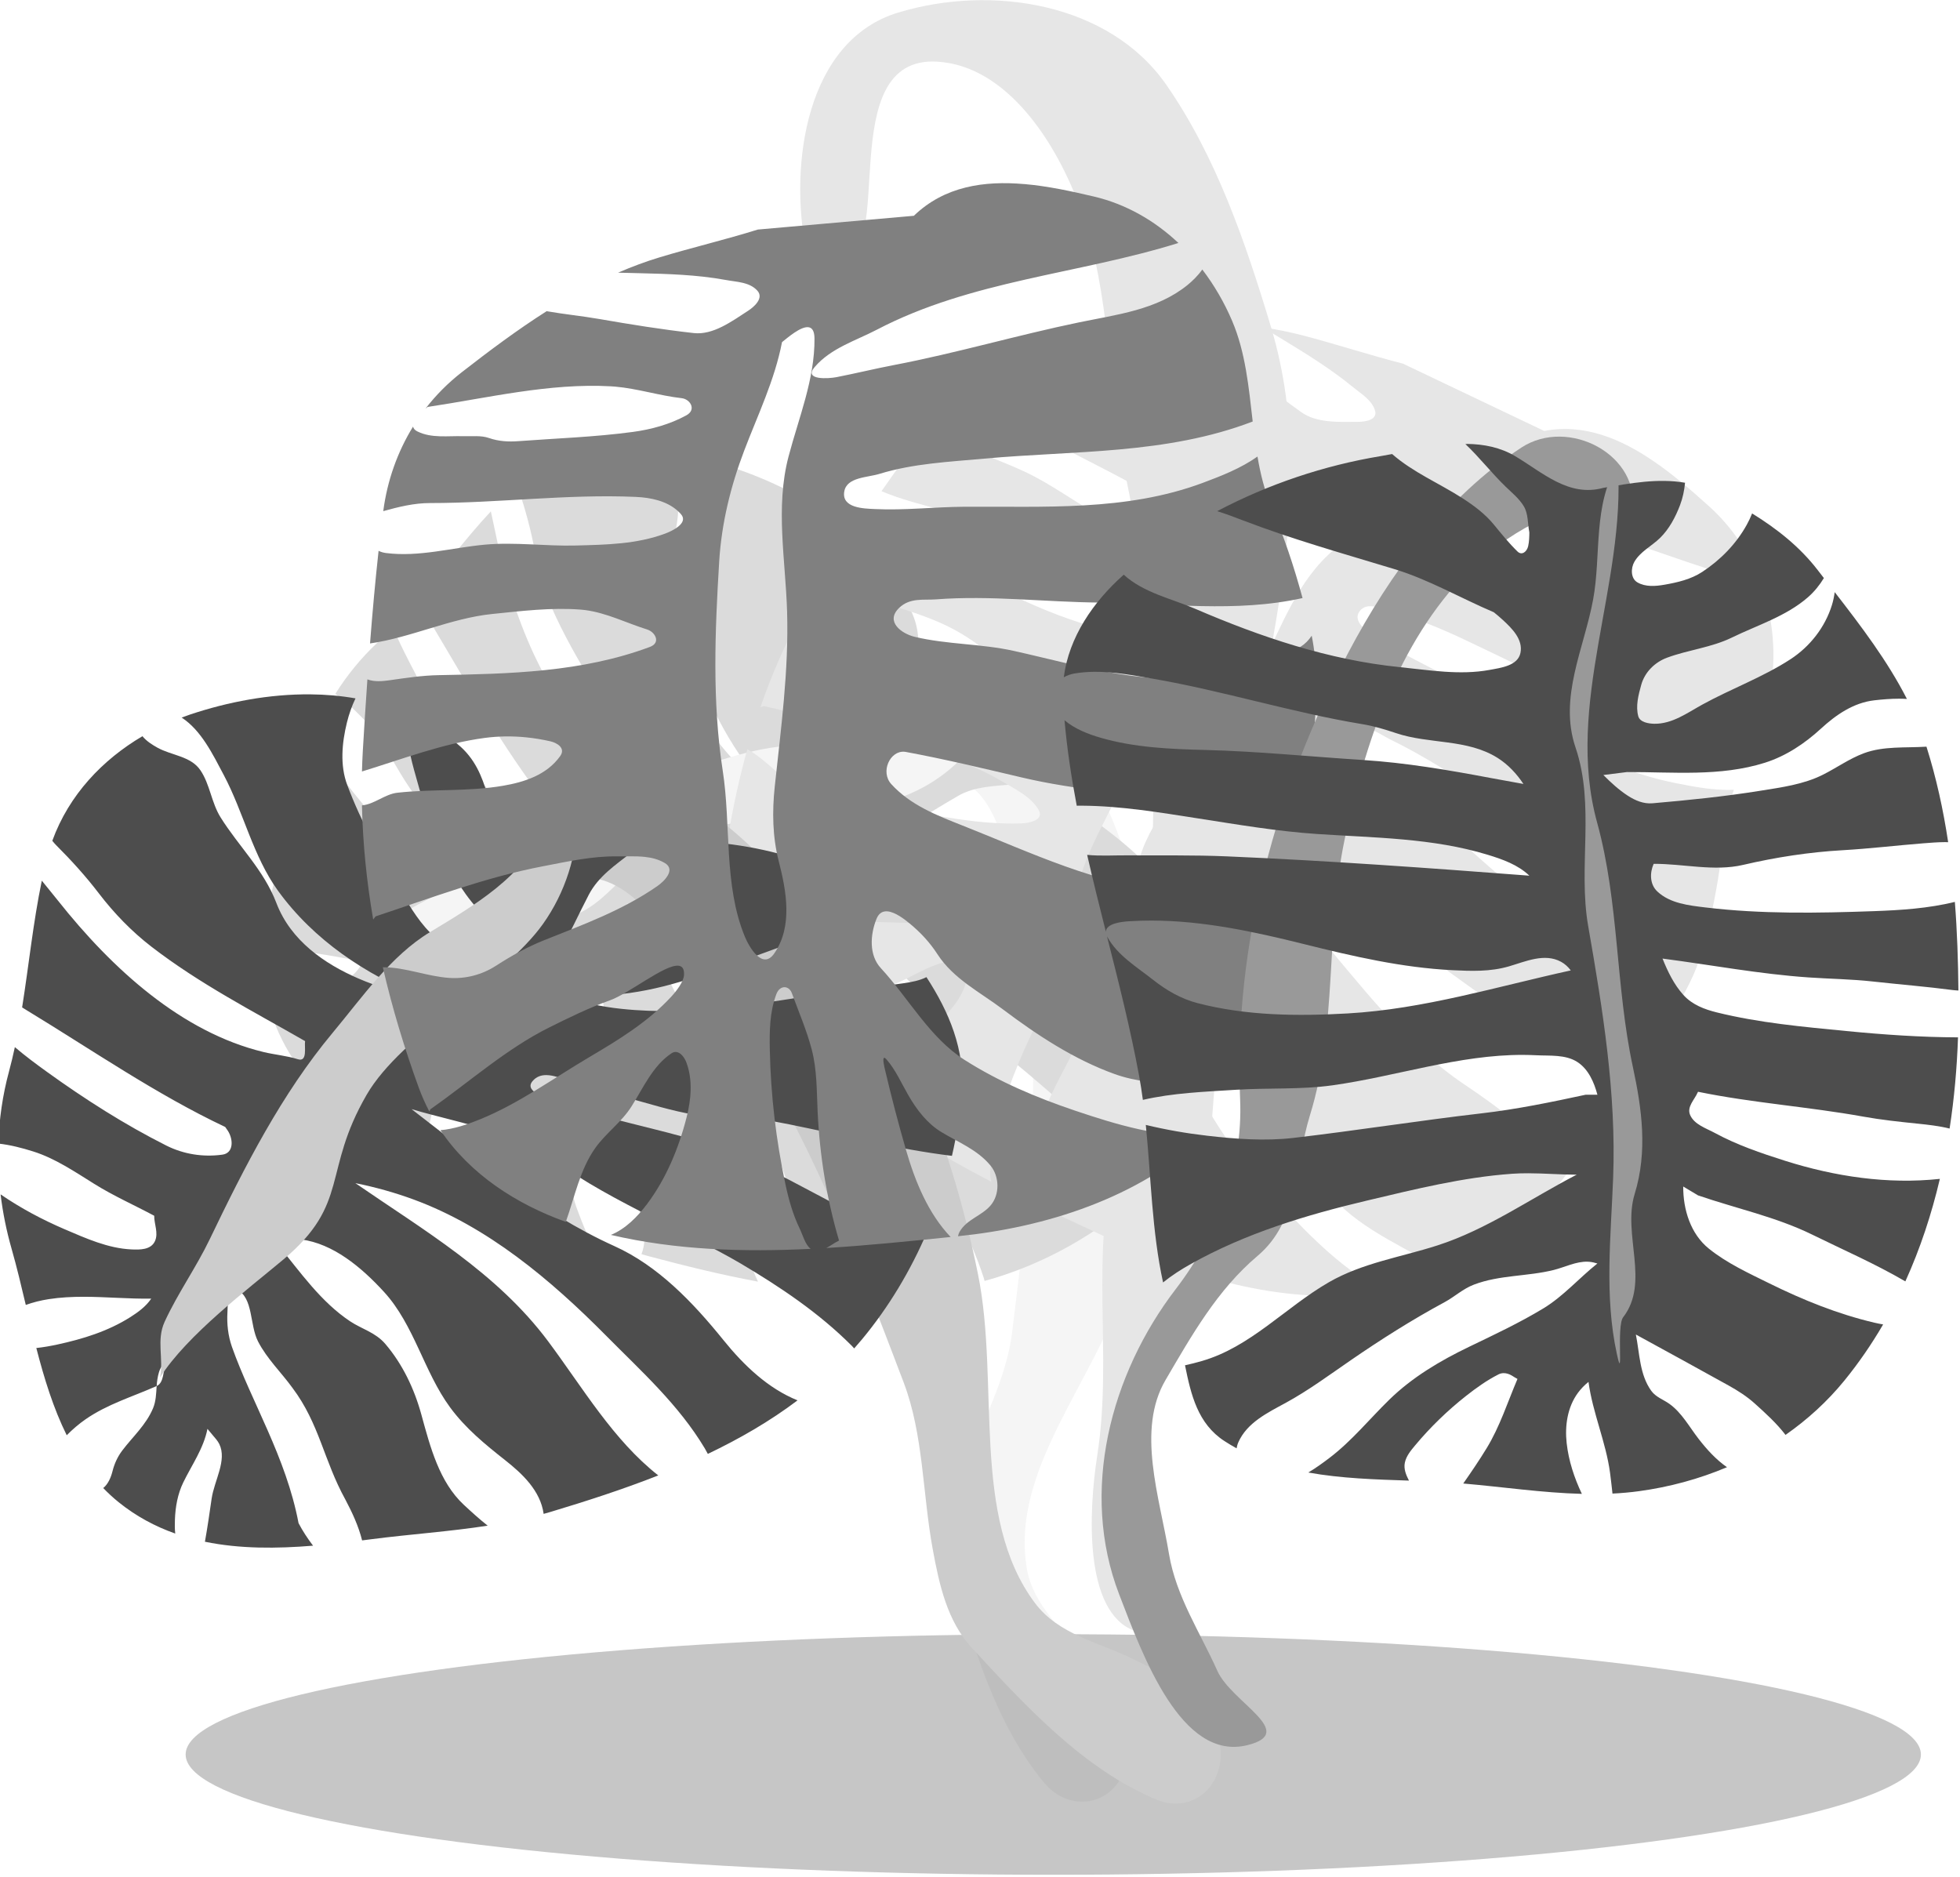 <?xml version="1.0" encoding="UTF-8" standalone="no"?>
<!-- Created with Inkscape (http://www.inkscape.org/) -->

<svg
   width="79.769mm"
   height="76.375mm"
   viewBox="0 0 79.769 76.375"
   version="1.1"
   id="svg43170"
   inkscape:version="1.2.1 (9c6d41e4, 2022-07-14)"
   sodipodi:docname="tree-monstera.svg"
   xmlns:inkscape="http://www.inkscape.org/namespaces/inkscape"
   xmlns:sodipodi="http://sodipodi.sourceforge.net/DTD/sodipodi-0.dtd"
   xmlns="http://www.w3.org/2000/svg"
   xmlns:svg="http://www.w3.org/2000/svg">
  <sodipodi:namedview
     id="namedview43172"
     pagecolor="#ffffff"
     bordercolor="#000000"
     borderopacity="0.25"
     inkscape:showpageshadow="2"
     inkscape:pageopacity="0.0"
     inkscape:pagecheckerboard="true"
     inkscape:deskcolor="#d1d1d1"
     inkscape:document-units="mm"
     showgrid="false"
     inkscape:zoom="1.1345411"
     inkscape:cx="220.35341"
     inkscape:cy="207.57291"
     inkscape:window-width="2560"
     inkscape:window-height="1395"
     inkscape:window-x="0"
     inkscape:window-y="23"
     inkscape:window-maximized="1"
     inkscape:current-layer="g11323" />
  <defs
     id="defs43167">
    <inkscape:path-effect
       effect="simplify"
       id="path-effect38815"
       is_visible="true"
       lpeversion="1"
       steps="1"
       threshold="0.005"
       smooth_angles="360"
       helper_size="0"
       simplify_individual_paths="false"
       simplify_just_coalesce="false" />
    <inkscape:path-effect
       effect="simplify"
       id="path-effect38823"
       is_visible="true"
       lpeversion="1"
       steps="1"
       threshold="0.005"
       smooth_angles="360"
       helper_size="0"
       simplify_individual_paths="false"
       simplify_just_coalesce="false" />
    <inkscape:path-effect
       effect="simplify"
       id="path-effect38827"
       is_visible="true"
       lpeversion="1"
       steps="1"
       threshold="0.005"
       smooth_angles="360"
       helper_size="0"
       simplify_individual_paths="false"
       simplify_just_coalesce="false" />
    <inkscape:path-effect
       effect="simplify"
       id="path-effect38835"
       is_visible="true"
       lpeversion="1"
       steps="1"
       threshold="0.005"
       smooth_angles="360"
       helper_size="0"
       simplify_individual_paths="false"
       simplify_just_coalesce="false" />
    <inkscape:path-effect
       effect="simplify"
       id="path-effect38831"
       is_visible="true"
       lpeversion="1"
       steps="1"
       threshold="0.005"
       smooth_angles="360"
       helper_size="0"
       simplify_individual_paths="false"
       simplify_just_coalesce="false" />
    <inkscape:path-effect
       effect="simplify"
       id="path-effect38855"
       is_visible="true"
       lpeversion="1"
       steps="1"
       threshold="0.005"
       smooth_angles="360"
       helper_size="0"
       simplify_individual_paths="false"
       simplify_just_coalesce="false" />
    <inkscape:path-effect
       effect="simplify"
       id="path-effect38851"
       is_visible="true"
       lpeversion="1"
       steps="1"
       threshold="0.005"
       smooth_angles="360"
       helper_size="0"
       simplify_individual_paths="false"
       simplify_just_coalesce="false" />
    <inkscape:path-effect
       effect="simplify"
       id="path-effect38843"
       is_visible="true"
       lpeversion="1"
       steps="1"
       threshold="0.005"
       smooth_angles="360"
       helper_size="0"
       simplify_individual_paths="false"
       simplify_just_coalesce="false" />
    <inkscape:path-effect
       effect="simplify"
       id="path-effect38847"
       is_visible="true"
       lpeversion="1"
       steps="1"
       threshold="0.005"
       smooth_angles="360"
       helper_size="0"
       simplify_individual_paths="false"
       simplify_just_coalesce="false" />
    <inkscape:path-effect
       effect="simplify"
       id="path-effect26733"
       is_visible="true"
       lpeversion="1"
       steps="1"
       threshold="0.005"
       smooth_angles="360"
       helper_size="0"
       simplify_individual_paths="false"
       simplify_just_coalesce="false" />
    <inkscape:path-effect
       effect="simplify"
       id="path-effect30963"
       is_visible="true"
       lpeversion="1"
       steps="1"
       threshold="0.005"
       smooth_angles="360"
       helper_size="0"
       simplify_individual_paths="false"
       simplify_just_coalesce="false" />
    <inkscape:path-effect
       effect="simplify"
       id="path-effect30233"
       is_visible="true"
       lpeversion="1"
       steps="1"
       threshold="0.005"
       smooth_angles="360"
       helper_size="0"
       simplify_individual_paths="false"
       simplify_just_coalesce="false" />
    <inkscape:path-effect
       effect="simplify"
       id="path-effect26733-5"
       is_visible="true"
       lpeversion="1"
       steps="1"
       threshold="0.005"
       smooth_angles="360"
       helper_size="0"
       simplify_individual_paths="false"
       simplify_just_coalesce="false" />
    <inkscape:path-effect
       effect="simplify"
       id="path-effect30963-5"
       is_visible="true"
       lpeversion="1"
       steps="1"
       threshold="0.005"
       smooth_angles="360"
       helper_size="0"
       simplify_individual_paths="false"
       simplify_just_coalesce="false" />
    <inkscape:path-effect
       effect="simplify"
       id="path-effect30233-6"
       is_visible="true"
       lpeversion="1"
       steps="1"
       threshold="0.005"
       smooth_angles="360"
       helper_size="0"
       simplify_individual_paths="false"
       simplify_just_coalesce="false" />
  </defs>
  <g
     inkscape:label="Ebene 1"
     inkscape:groupmode="layer"
     id="layer1"
     transform="translate(-55.377,-106.065)">
    <g
       id="g11323"
       transform="matrix(0.674,0,0,0.674,18.033,34.526)">
      <g
         id="g15475"
         transform="matrix(0.866,0.5,0.5,-0.866,-63.011,277.411)">
        <g
           id="g30989-1"
           transform="matrix(1,0,0,0.897,-16.076,-23.569)">
          <g
             id="g11712"
             transform="matrix(1,0,0,-1,51.306,453.174)">
            <g
               id="g29128-7"
               transform="matrix(0.77,0,0,0.839,-99.284,17.079)"
               style="opacity:0.2">
              <g
                 id="g27915-4"
                 transform="translate(36.422,-18.591)">
                <path
                   style="fill:#cccccc;fill-opacity:1;stroke-width:1.244;stroke-linecap:round;stroke-linejoin:round"
                   d="m 161.495,243.063 c 2.024,-1.742 4.403,-4.172 7.424,-3.363 6.271,1.678 10.858,6.699 15.033,11.359 6.109,6.82 9.617,15.507 11.58,24.374 1.737,7.846 -0.608,17.464 4.473,23.682 1.855,2.27 4.986,2.82 7.562,3.969 2.785,1.242 6.29,2.765 6.93,6.153 0.548,2.901 -2.076,5.146 -5.009,4.009 -5.694,-2.206 -10.156,-6.657 -14.435,-10.91 -1.926,-1.915 -2.547,-4.495 -3.071,-7.114 -0.795,-3.977 -0.724,-8.231 -2.268,-11.965 -4.451,-10.765 -9.117,-21.856 -16.983,-30.524 -2.218,-2.444 -4.596,-5.878 -8.121,-5.837 -0.627,0.007 -1.244,0.241 -1.725,0.64"
                   id="path27866-4"
                   sodipodi:nodetypes="cssssscc" />
                <g
                   id="g27873-8"
                   transform="translate(2.324,-2.483)">
                  <path
                     id="path26975-8"
                     style="fill:#4d4d4d;fill-opacity:1;stroke-width:1.244;stroke-linecap:round;stroke-linejoin:round"
                     d="m 140.866,236.201 c -3.215,-0.029 -6.47,0.538 -9.46,1.457 -0.215,0.066 -0.429,0.141 -0.643,0.214 1.529,0.914 2.426,2.617 3.3,4.131 1.564,2.708 2.292,5.839 4.244,8.318 2.829,3.592 6.92,6.046 11.182,7.637 -1.667,-0.258 -3.309,-0.69 -4.878,-1.313 -2.624,-1.041 -5.294,-2.715 -6.42,-5.429 -0.99,-2.386 -2.964,-4.084 -4.381,-6.17 -0.72,-1.06 -0.827,-2.375 -1.58,-3.388 -0.753,-1.015 -2.259,-1.055 -3.367,-1.621 -0.384,-0.196 -0.867,-0.471 -1.175,-0.825 -3.109,1.68 -5.758,4.207 -7.069,7.527 0.1,0.114 0.202,0.225 0.307,0.321 1.181,1.084 2.309,2.221 3.335,3.453 1.209,1.451 2.585,2.751 4.126,3.843 3.787,2.683 7.976,4.649 12.055,6.799 -0.069,0.407 0.211,1.528 -0.563,1.305 -0.886,-0.256 -1.81,-0.322 -2.705,-0.521 -6.379,-1.419 -11.83,-5.936 -16.128,-10.915 -0.411,-0.476 -0.836,-0.942 -1.25,-1.416 -0.68,3.007 -1.017,6.082 -1.544,9.122 0.116,0.066 0.233,0.134 0.347,0.198 5.159,2.875 10.157,6.055 15.579,8.406 0.077,0.094 0.15,0.191 0.219,0.291 0.428,0.626 0.441,1.588 -0.436,1.701 -1.512,0.194 -3.05,-0.029 -4.409,-0.657 -3.253,-1.504 -6.356,-3.319 -9.343,-5.294 -0.857,-0.567 -1.714,-1.15 -2.527,-1.787 -0.139,0.593 -0.291,1.184 -0.464,1.77 -0.498,1.693 -0.768,3.429 -0.829,5.172 0.93,0.093 1.848,0.311 2.742,0.57 1.707,0.495 3.243,1.452 4.782,2.333 1.511,0.866 3.134,1.523 4.697,2.291 -0.008,0.599 0.343,1.236 0.064,1.815 -0.314,0.653 -1.205,0.634 -1.845,0.608 -1.825,-0.074 -3.557,-0.789 -5.244,-1.452 -1.74,-0.685 -3.436,-1.51 -5.022,-2.509 0.173,1.317 0.461,2.625 0.861,3.908 0.407,1.307 0.76,2.673 1.115,4.048 0.583,-0.194 1.189,-0.328 1.791,-0.415 0.915,-0.131 1.835,-0.172 2.757,-0.171 1.761,0.002 3.53,0.158 5.291,0.132 -0.422,0.57 -1.025,0.972 -1.63,1.325 -1.758,1.025 -3.752,1.586 -5.742,1.98 -0.54,0.107 -1.089,0.196 -1.641,0.25 0.618,2.193 1.339,4.342 2.385,6.278 0.455,-0.422 0.944,-0.809 1.468,-1.143 1.714,-1.095 3.707,-1.633 5.583,-2.399 0.043,-0.571 0.206,-1.574 0.736,-1.604 -0.254,0.523 -0.147,1.361 -0.736,1.604 -0.038,0.547 -0.053,1.099 -0.284,1.603 -0.553,1.203 -1.59,2.041 -2.411,3.036 -0.362,0.438 -0.615,0.941 -0.764,1.482 -0.126,0.459 -0.344,0.935 -0.73,1.221 0.377,0.357 0.778,0.699 1.209,1.018 1.383,1.023 2.876,1.75 4.438,2.256 -0.042,-0.33 -0.037,-0.669 -0.025,-0.995 0.034,-0.92 0.217,-1.858 0.653,-2.68 0.67,-1.265 1.589,-2.433 1.899,-3.859 0.136,0.156 0.277,0.307 0.417,0.459 0.182,0.198 0.386,0.399 0.51,0.631 0.626,1.171 -0.395,2.626 -0.601,3.937 -0.162,1.034 -0.324,2.069 -0.525,3.096 2.749,0.52 5.641,0.498 8.48,0.284 -0.422,-0.509 -0.808,-1.044 -1.137,-1.619 -0.984,-4.769 -3.694,-8.719 -5.228,-12.699 -0.302,-0.801 -0.404,-1.64 -0.349,-2.484 0.031,-0.484 -0.031,-1.969 0.753,-1.619 1.282,0.573 0.98,2.533 1.644,3.719 0.702,1.254 1.819,2.224 2.707,3.352 2.115,2.59 2.434,5.185 4.145,8.033 0.529,0.916 1.031,1.904 1.311,2.936 0.247,-0.029 0.496,-0.057 0.741,-0.086 3.034,-0.36 6.085,-0.545 9.107,-0.974 -0.649,-0.469 -1.266,-0.985 -1.867,-1.498 -1.933,-1.65 -2.637,-4.169 -3.336,-6.503 -0.562,-1.878 -1.487,-3.641 -2.824,-5.078 -0.775,-0.833 -1.843,-1.068 -2.757,-1.626 -2.27,-1.385 -3.895,-3.51 -5.623,-5.47 l -0.232,-1.066 c 0.06,-0.285 0.178,-0.391 0.333,-0.389 0.463,0.004 1.242,0.979 1.684,1.032 2.484,0.3 4.691,1.968 6.497,3.78 2.358,2.365 3.121,5.727 5.166,8.291 1.219,1.529 2.774,2.688 4.334,3.818 1.308,0.947 2.762,2.178 3.013,3.86 0.182,-0.047 0.364,-0.092 0.546,-0.142 2.799,-0.773 5.654,-1.616 8.445,-2.625 -3.53,-2.541 -5.919,-6.303 -8.636,-9.649 -4.007,-4.932 -9.791,-8.013 -15.119,-11.385 1.551,0.285 3.083,0.675 4.577,1.18 5.782,1.954 10.698,5.728 15.118,9.827 2.724,2.526 5.654,4.935 7.704,8.077 0.079,0.121 0.161,0.258 0.241,0.401 2.475,-1.085 4.853,-2.341 7.036,-3.853 -2.303,-0.852 -4.202,-2.508 -5.808,-4.333 -2.41,-2.739 -5.141,-5.353 -8.555,-6.768 -5.817,-2.41 -10.811,-6.263 -15.905,-9.857 0.535,0.147 1.074,0.281 1.614,0.41 3.029,0.72 6.095,1.385 8.906,2.764 3.858,2.968 10.931,5.583 15.282,7.932 3.087,1.682 6.128,3.54 8.724,5.93 0.061,0.056 0.122,0.123 0.184,0.184 0.209,-0.216 0.415,-0.435 0.618,-0.659 2.071,-2.29 3.795,-4.916 5.105,-7.734 -0.545,0.308 -1.145,0.456 -1.8,0.242 -5.466,-1.786 -10.15,-5.053 -15.625,-6.622 -3.805,-1.09 -7.745,-1.698 -11.506,-2.955 -0.621,-0.208 -2.747,-0.697 -2.027,-1.497 0.3,-0.333 0.682,-0.452 1.113,-0.445 1.1,0.018 2.51,0.86 3.643,1.048 3.559,0.59 6.987,2.079 10.647,1.991 1.602,-0.038 3.174,0.216 4.743,0.506 4.24,0.783 8.469,1.791 12.755,2.266 0.374,-1.487 0.637,-2.999 0.773,-4.521 0.276,-3.108 -1.012,-5.854 -2.773,-8.34 -0.547,0.253 -1.19,0.358 -1.759,0.435 -1.795,0.242 -3.598,0.369 -5.395,0.623 -5.555,0.783 -11.179,1.777 -16.795,1.221 -1.567,-0.155 -3.149,-0.432 -4.593,-1.085 3.526,0.427 7.086,-0.165 10.456,-1.221 2.335,-0.731 4.664,-1.476 6.98,-2.266 1.67,-0.569 3.043,-1.73 4.582,-2.561 0.514,-0.278 1.03,-0.605 1.557,-0.899 -0.869,-0.786 -1.83,-1.469 -2.977,-1.945 -3.141,-1.303 -6.435,-1.866 -9.783,-2.084 -0.725,1.498 -1.943,2.74 -3.238,3.773 -1.504,1.202 -3.292,2.022 -4.738,3.287 -0.474,0.415 -0.922,0.953 -1.608,1.008 -0.49,0.04 -0.975,-0.076 -1.464,-0.076 0.817,-1.351 1.516,-2.768 2.295,-4.139 0.757,-1.332 2.101,-2.144 3.307,-3.016 0.479,-0.346 0.978,-0.665 1.491,-0.96 -3.699,6e-5 -7.419,0.243 -11.037,0.232 -1.954,-1.941 -1.287,-5.008 -4.038,-7.088 -1.28,-0.968 -2.665,-1.714 -4.119,-2.27 0.005,1.39 0.3,2.798 0.692,4.113 1.068,3.584 2.349,7.308 4.99,10.013 0.742,0.76 2.308,1.236 2.213,2.301 -0.062,0.704 -1.175,0.723 -1.755,0.688 -1.299,-0.078 -2.758,-0.126 -3.781,-0.94 -1.121,-0.892 -1.923,-2.116 -2.692,-3.306 -1.582,-2.449 -3.11,-4.962 -4.213,-7.667 -0.581,-1.424 -0.413,-3.037 -0.027,-4.484 0.157,-0.589 0.382,-1.189 0.675,-1.749 -1.16,-0.186 -2.341,-0.279 -3.527,-0.289 z"
                     sodipodi:nodetypes="sscsscsssssccssscsssccscsssscscsscscscscsscssccscccssscscsscsssccccssscccccssssccccssscccscsssccsscsccscscsssssssscscssscssscscssscssccscssssscsscss" />
                  <path
                     style="fill:#cccccc;fill-opacity:1;stroke-width:1.244;stroke-linecap:round;stroke-linejoin:round"
                     d="m 129.063,285.365 c 0.307,-1.326 -0.304,-2.677 0.365,-4.012 1.035,-2.064 2.461,-3.886 3.537,-5.941 2.741,-5.234 5.64,-10.456 9.64,-14.858 2.354,-2.591 4.557,-5.532 7.624,-7.238 3.448,-1.918 7.385,-3.991 9.01,-7.554 0.461,-1.011 2.529,-3.06 2.551,-0.82 0.027,2.788 -0.965,5.55 -2.687,7.775 -3.096,4.002 -11.111,7.99 -13.829,12.293 -3.504,5.548 -1.281,7.818 -6.536,11.863 -2.77,2.132 -7.549,5.428 -9.673,8.49 z"
                     id="path27862-0"
                     sodipodi:nodetypes="csssssssssc" />
                </g>
              </g>
              <g
                 id="g28881-4"
                 transform="matrix(0.964,0.244,-0.289,0.964,75.777,-35.929)">
                <path
                   id="path26592-6"
                   style="fill:#808080;fill-opacity:1;stroke-width:1.244;stroke-linecap:round;stroke-linejoin:round"
                   d="m 216.04,167.655 c -3.079,0.521 -5.979,1.66 -7.69,4.313 l -11.51,3.941 c -2.239,1.322 -4.569,2.491 -6.821,3.791 -0.995,0.574 -1.941,1.204 -2.85,1.876 2.167,-0.488 4.328,-1.031 6.525,-1.352 0.601,-0.088 1.205,-0.159 1.813,-0.207 0.845,-0.067 1.798,-0.307 2.565,0.14 0.678,0.395 0.08,1.202 -0.281,1.576 -1.037,1.075 -2.152,2.367 -3.643,2.585 -2.461,0.36 -4.942,0.609 -7.423,0.831 -1.386,0.124 -2.77,0.344 -4.157,0.467 -1.826,1.853 -3.513,3.847 -5.151,5.865 -0.812,1.001 -1.473,2.077 -1.979,3.205 0.04,-0.048 0.078,-0.098 0.119,-0.146 l -1.1e-4,-6.1e-4 c 4.408,-1.796 8.71,-3.998 13.42,-4.938 0.115,-0.023 0.23,-0.044 0.345,-0.064 1.73,-0.292 3.518,-0.217 5.269,-0.47 0.662,-0.095 1.376,0.507 0.708,1.101 -1.076,0.956 -2.372,1.656 -3.709,2.179 -2.768,1.082 -5.638,1.903 -8.465,2.831 -0.73,0.24 -1.482,0.389 -2.272,0.341 -0.676,-0.041 -1.315,0.218 -1.964,0.361 -1.18,0.26 -2.374,0.774 -3.603,0.55 -0.22,-0.04 -0.35,-0.131 -0.417,-0.251 -0.655,2.062 -0.826,4.251 -0.494,6.438 1.071,-0.59 2.16,-1.152 3.368,-1.457 5.182,-1.31 10.172,-3.257 15.411,-4.361 0.156,-0.033 0.315,-0.063 0.476,-0.089 1.128,-0.182 2.356,-0.168 3.326,0.424 0.765,0.467 -0.321,1.326 -0.778,1.631 -1.945,1.297 -4.258,1.915 -6.499,2.543 -2.295,0.644 -4.702,0.918 -6.949,1.698 -2.412,0.837 -4.669,2.117 -7.272,2.464 -0.214,0.028 -0.419,0.025 -0.611,-0.01 0.385,2.202 0.819,4.398 1.28,6.589 2.991,-1.198 5.571,-3.293 8.629,-4.383 2.156,-0.768 4.314,-1.586 6.574,-1.992 0.112,-0.02 0.224,-0.038 0.337,-0.053 1.684,-0.225 3.414,0.102 5.128,0.157 0.65,0.021 1.335,0.646 0.563,1.159 -4.617,3.066 -10.063,4.555 -15.384,6 -1.234,0.335 -2.411,0.818 -3.595,1.29 -0.53,0.211 -1.119,0.416 -1.703,0.367 0.369,1.677 0.746,3.353 1.135,5.025 0.115,0.493 0.239,0.982 0.37,1.47 2.814,-1.644 5.529,-3.487 8.576,-4.675 1.001,-0.39 2.047,-0.666 3.117,-0.835 0.642,-0.101 1.292,-0.164 1.945,-0.19 0.467,-0.018 1.306,0.148 1.029,0.841 -0.631,1.582 -2.197,2.5 -3.697,3.147 -2.526,1.09 -5.27,1.565 -7.851,2.509 -0.916,0.335 -1.507,1.25 -2.415,1.554 0.862,2.648 1.951,5.22 3.225,7.707 0.002,-0.002 10e-4,-0.003 0.003,-0.006 l 0.054,-0.123 0.058,-0.134 c 3.8,-2.333 7.517,-4.828 11.605,-6.678 1.758,-0.795 3.501,-1.652 5.395,-2.105 0.688,-0.165 1.398,-0.389 2.111,-0.497 0.554,-0.084 1.111,-0.097 1.662,0.045 0.977,0.252 0.31,1.292 -0.105,1.748 -2.136,2.351 -4.826,4.102 -7.42,5.908 -1.129,0.786 -2.151,1.703 -3.105,2.687 -0.883,0.911 -2.038,1.517 -3.306,1.753 -1.71,0.318 -3.503,0.097 -5.188,0.519 -0.015,0.003 -0.03,0.004 -0.045,0.006 1.57,2.67 3.335,5.234 5.234,7.682 0.401,0.516 0.831,0.994 1.284,1.44 0.008,-0.025 0.014,-0.054 0.022,-0.077 l 0.003,-0.082 c 2.401,-2.674 4.497,-5.662 7.283,-7.957 1.299,-1.07 2.612,-2.135 4.028,-3.047 1.313,-0.846 3.38,-3.526 4.452,-3.717 0.3,-0.053 0.522,0.088 0.627,0.52 0.119,0.488 -0.229,1.264 -0.511,1.765 -1.248,2.218 -3.095,4.011 -4.924,5.748 -2.291,2.177 -4.393,4.593 -6.979,6.418 -0.855,0.603 -1.768,1.174 -2.772,1.514 3.214,2.532 7.335,3.677 11.388,3.962 0.153,-1.908 -0.017,-3.899 0.688,-5.68 0.502,-1.269 1.452,-2.29 1.884,-3.604 0.501,-1.524 0.767,-3.224 1.91,-4.432 0.105,-0.111 0.221,-0.168 0.341,-0.186 0.361,-0.053 0.758,0.253 0.991,0.551 0.839,1.074 1.114,2.45 1.143,3.765 0.051,2.327 -0.275,4.689 -1.192,6.811 -0.463,1.07 -1.123,2.142 -2.087,2.818 5.266,-0.194 10.385,-1.341 15.398,-2.856 -0.5,-0.182 -0.884,-0.811 -1.256,-1.2 -0.804,-0.84 -1.44,-1.813 -2.007,-2.818 -1.613,-2.857 -2.948,-5.871 -3.957,-8.98 -0.422,-1.301 -0.819,-2.673 -0.671,-4.04 0.039,-0.36 0.25,-0.577 0.5,-0.624 0.22,-0.042 0.469,0.048 0.656,0.288 0.907,1.168 1.877,2.273 2.661,3.51 0.828,1.307 1.239,2.787 1.748,4.218 1.064,2.992 2.501,5.879 4.298,8.528 -0.276,0.219 -0.526,0.517 -0.807,0.759 3.093,-0.971 6.146,-2.063 9.171,-3.143 -2.166,-1.188 -3.823,-3.147 -5.179,-5.175 -1.128,-1.687 -2.207,-3.403 -3.245,-5.144 -0.095,-0.159 -0.483,-0.794 -0.323,-0.844 0.037,-0.012 0.103,0.008 0.208,0.072 0.905,0.548 1.611,1.359 2.391,2.064 0.939,0.85 2.005,1.593 3.253,1.92 1.489,0.39 3.09,0.529 4.421,1.386 0.899,0.579 1.338,1.829 0.823,2.797 -0.467,0.878 -1.483,1.386 -1.772,2.361 -0.036,0.12 -0.044,0.246 -0.039,0.371 0.006,-0.002 0.012,-0.005 0.018,-0.007 6.393,-2.281 12.779,-6.038 16.604,-11.7 -3.345,1.006 -6.936,0.931 -10.427,0.748 -3.146,-0.165 -6.317,-0.543 -9.375,-1.407 -3.095,-0.875 -5.479,-3.193 -8.231,-4.763 -1.177,-0.671 -1.505,-2.123 -1.35,-3.34 0.059,-0.463 0.326,-0.668 0.681,-0.727 0.591,-0.098 1.423,0.213 1.931,0.422 0.994,0.409 1.904,0.919 2.728,1.594 1.716,1.407 4.032,1.825 6.103,2.577 3.157,1.146 6.432,2.113 9.781,2.35 3.594,0.254 6.965,-1.285 10.467,-1.954 0.068,-0.186 0.136,-0.371 0.199,-0.559 1.6,-4.807 1.116,-9.818 -0.075,-14.658 -0.127,0.346 -0.283,0.68 -0.469,0.993 -0.953,1.598 -3.052,1.65 -4.751,1.76 -1.617,0.105 -3.202,0.344 -4.784,0.631 -5.655,1.025 -11.531,0.017 -17.273,-0.548 -2.109,-0.208 -4.335,-0.415 -6.223,-1.508 -1.099,-0.636 -0.801,-2.309 0.326,-2.5 0.036,-0.006 0.074,-0.011 0.112,-0.013 3.088,-0.244 6.185,-0.34 9.279,-0.447 4.399,-0.151 8.705,-0.966 13.035,-1.589 3.141,-0.452 6.18,-1.298 9.249,-2.029 -1.075,-3.949 -1.295,-8.129 -3.301,-11.767 -0.129,0.365 -0.333,0.704 -0.61,0.98 -1.539,1.532 -3.503,2.556 -5.462,3.457 -4.984,2.293 -10.694,2.067 -16.127,2.318 -2.635,0.122 -5.162,0.835 -7.791,0.921 -1.069,0.035 -2.567,-0.491 -1.787,-1.703 0.606,-0.942 1.684,-0.997 2.605,-1.301 4.047,-1.339 8.332,-1.903 12.481,-2.921 5.104,-1.253 10.476,-1.873 15.216,-4.188 -1.296,-2.017 -2.711,-3.948 -4.263,-5.743 -0.844,-0.977 -1.505,-2.07 -2.088,-3.213 -1.022,1.142 -2.32,2.03 -3.59,2.873 -5.225,3.466 -11.553,4.663 -17.577,6.232 -2.241,0.584 -4.41,1.396 -6.681,1.863 -0.809,0.166 -2.542,0.585 -2.669,-0.64 -0.108,-1.044 1.449,-1.397 2.297,-1.893 2.349,-1.373 5.01,-2.164 7.591,-3.057 6.613,-2.29 13.694,-3.763 19.538,-7.719 -1.018,-2.316 -1.985,-4.666 -3.643,-6.582 -0.987,-1.141 -2.111,-2.149 -3.33,-3 -0.197,0.506 -0.519,1.003 -0.793,1.356 -1.805,2.323 -4.764,3.42 -7.411,4.663 -4.426,2.078 -8.664,4.496 -13.118,6.509 -1.385,0.626 -2.729,1.318 -4.109,1.947 -0.521,0.238 -2.443,0.871 -1.851,-0.286 0.834,-1.63 2.551,-2.608 3.933,-3.79 6.129,-5.242 14.085,-7.704 20.991,-11.783 -2.286,-1.109 -4.798,-1.696 -7.361,-1.605 -1.758,0.062 -3.67,0.153 -5.517,0.466 z m -13.335,14.062 c 0.276,-0.032 0.521,0.138 0.683,0.663 0.873,2.819 0.459,5.801 0.495,8.692 0.046,3.775 1.934,7.255 3.122,10.804 1.353,4.044 1.961,8.21 2.7,12.355 0.32,1.796 0.879,3.543 1.854,5.106 1.188,1.904 2.433,4.243 1.581,6.487 -0.531,1.399 -2.024,0.049 -2.579,-0.608 -2.679,-3.17 -3.333,-7.435 -5.122,-11.092 -2.233,-4.563 -3.489,-9.528 -4.617,-14.446 -0.62,-2.704 -0.698,-5.46 -0.414,-8.176 0.286,-2.738 0.837,-5.469 0.602,-8.244 0.334,-0.418 1.088,-1.47 1.695,-1.541 z" />
              </g>
            </g>
          </g>
        </g>
      </g>
      <ellipse
         style="fill:#111111;fill-opacity:0.242;stroke:none;stroke-width:0;stroke-linecap:round;stroke-linejoin:round;stroke-dasharray:none;paint-order:stroke fill markers"
         id="path63837"
         cx="119.007"
         cy="212.078"
         rx="52.391"
         ry="7.262" />
      <g
         id="g30989"
         transform="translate(-13.835,-41.808)">
        <g
           id="g29128"
           transform="matrix(0.77,0,0,0.839,-50.311,9.383)">
          <g
             id="g27915"
             transform="translate(36.422,-18.591)">
            <path
               style="fill:#cccccc;fill-opacity:1;stroke-width:1.244;stroke-linecap:round;stroke-linejoin:round"
               d="m 161.495,243.063 c 2.024,-1.742 4.403,-4.172 7.424,-3.363 6.271,1.678 10.858,6.699 15.033,11.359 6.109,6.82 9.617,15.507 11.58,24.374 1.737,7.846 -0.608,17.464 4.473,23.682 1.855,2.27 4.986,2.82 7.562,3.969 2.785,1.242 6.29,2.765 6.93,6.153 0.548,2.901 -2.076,5.146 -5.009,4.009 -5.694,-2.206 -10.156,-6.657 -14.435,-10.91 -1.926,-1.915 -2.547,-4.495 -3.071,-7.114 -0.795,-3.977 -0.724,-8.231 -2.268,-11.965 -4.451,-10.765 -9.117,-21.856 -16.983,-30.524 -2.218,-2.444 -4.596,-5.878 -8.121,-5.837 -0.627,0.007 -1.244,0.241 -1.725,0.64"
               id="path27866"
               sodipodi:nodetypes="cssssscc" />
            <g
               id="g27873"
               transform="translate(2.324,-2.483)">
              <path
                 id="path26975"
                 style="fill:#4d4d4d;fill-opacity:1;stroke-width:1.244;stroke-linecap:round;stroke-linejoin:round"
                 d="m 140.866,236.201 c -3.215,-0.029 -6.47,0.538 -9.46,1.457 -0.215,0.066 -0.429,0.141 -0.643,0.214 1.529,0.914 2.426,2.617 3.3,4.131 1.564,2.708 2.292,5.839 4.244,8.318 2.829,3.592 6.92,6.046 11.182,7.637 -1.667,-0.258 -3.309,-0.69 -4.878,-1.313 -2.624,-1.041 -5.294,-2.715 -6.42,-5.429 -0.99,-2.386 -2.964,-4.084 -4.381,-6.17 -0.72,-1.06 -0.827,-2.375 -1.58,-3.388 -0.753,-1.015 -2.259,-1.055 -3.367,-1.621 -0.384,-0.196 -0.867,-0.471 -1.175,-0.825 -3.109,1.68 -5.758,4.207 -7.069,7.527 0.1,0.114 0.202,0.225 0.307,0.321 1.181,1.084 2.309,2.221 3.335,3.453 1.209,1.451 2.585,2.751 4.126,3.843 3.787,2.683 7.976,4.649 12.055,6.799 -0.069,0.407 0.211,1.528 -0.563,1.305 -0.886,-0.256 -1.81,-0.322 -2.705,-0.521 -6.379,-1.419 -11.83,-5.936 -16.128,-10.915 -0.411,-0.476 -0.836,-0.942 -1.25,-1.416 -0.68,3.007 -1.017,6.082 -1.544,9.122 0.116,0.066 0.233,0.134 0.347,0.198 5.159,2.875 10.157,6.055 15.579,8.406 0.077,0.094 0.15,0.191 0.219,0.291 0.428,0.626 0.441,1.588 -0.436,1.701 -1.512,0.194 -3.05,-0.029 -4.409,-0.657 -3.253,-1.504 -6.356,-3.319 -9.343,-5.294 -0.857,-0.567 -1.714,-1.15 -2.527,-1.787 -0.139,0.593 -0.291,1.184 -0.464,1.77 -0.498,1.693 -0.768,3.429 -0.829,5.172 0.93,0.093 1.848,0.311 2.742,0.57 1.707,0.495 3.243,1.452 4.782,2.333 1.511,0.866 3.134,1.523 4.697,2.291 -0.008,0.599 0.343,1.236 0.064,1.815 -0.314,0.653 -1.205,0.634 -1.845,0.608 -1.825,-0.074 -3.557,-0.789 -5.244,-1.452 -1.74,-0.685 -3.436,-1.51 -5.022,-2.509 0.173,1.317 0.461,2.625 0.861,3.908 0.407,1.307 0.76,2.673 1.115,4.048 0.583,-0.194 1.189,-0.328 1.791,-0.415 0.915,-0.131 1.835,-0.172 2.757,-0.171 1.761,0.002 3.53,0.158 5.291,0.132 -0.422,0.57 -1.025,0.972 -1.63,1.325 -1.758,1.025 -3.752,1.586 -5.742,1.98 -0.54,0.107 -1.089,0.196 -1.641,0.25 0.618,2.193 1.339,4.342 2.385,6.278 0.455,-0.422 0.944,-0.809 1.468,-1.143 1.714,-1.095 3.707,-1.633 5.583,-2.399 0.043,-0.571 0.206,-1.574 0.736,-1.604 -0.254,0.523 -0.147,1.361 -0.736,1.604 -0.038,0.547 -0.053,1.099 -0.284,1.603 -0.553,1.203 -1.59,2.041 -2.411,3.036 -0.362,0.438 -0.615,0.941 -0.764,1.482 -0.126,0.459 -0.344,0.935 -0.73,1.221 0.377,0.357 0.778,0.699 1.209,1.018 1.383,1.023 2.876,1.75 4.438,2.256 -0.042,-0.33 -0.037,-0.669 -0.025,-0.995 0.034,-0.92 0.217,-1.858 0.653,-2.68 0.67,-1.265 1.589,-2.433 1.899,-3.859 0.136,0.156 0.277,0.307 0.417,0.459 0.182,0.198 0.386,0.399 0.51,0.631 0.626,1.171 -0.395,2.626 -0.601,3.937 -0.162,1.034 -0.324,2.069 -0.525,3.096 2.749,0.52 5.641,0.498 8.48,0.284 -0.422,-0.509 -0.808,-1.044 -1.137,-1.619 -0.984,-4.769 -3.694,-8.719 -5.228,-12.699 -0.302,-0.801 -0.404,-1.64 -0.349,-2.484 0.031,-0.484 -0.031,-1.969 0.753,-1.619 1.282,0.573 0.98,2.533 1.644,3.719 0.702,1.254 1.819,2.224 2.707,3.352 2.115,2.59 2.434,5.185 4.145,8.033 0.529,0.916 1.031,1.904 1.311,2.936 0.247,-0.029 0.496,-0.057 0.741,-0.086 3.034,-0.36 6.085,-0.545 9.107,-0.974 -0.649,-0.469 -1.266,-0.985 -1.867,-1.498 -1.933,-1.65 -2.637,-4.169 -3.336,-6.503 -0.562,-1.878 -1.487,-3.641 -2.824,-5.078 -0.775,-0.833 -1.843,-1.068 -2.757,-1.626 -2.27,-1.385 -3.895,-3.51 -5.623,-5.47 l -0.232,-1.066 c 0.06,-0.285 0.178,-0.391 0.333,-0.389 0.463,0.004 1.242,0.979 1.684,1.032 2.484,0.3 4.691,1.968 6.497,3.78 2.358,2.365 3.121,5.727 5.166,8.291 1.219,1.529 2.774,2.688 4.334,3.818 1.308,0.947 2.762,2.178 3.013,3.86 0.182,-0.047 0.364,-0.092 0.546,-0.142 2.799,-0.773 5.654,-1.616 8.445,-2.625 -3.53,-2.541 -5.919,-6.303 -8.636,-9.649 -4.007,-4.932 -9.791,-8.013 -15.119,-11.385 1.551,0.285 3.083,0.675 4.577,1.18 5.782,1.954 10.698,5.728 15.118,9.827 2.724,2.526 5.654,4.935 7.704,8.077 0.079,0.121 0.161,0.258 0.241,0.401 2.475,-1.085 4.853,-2.341 7.036,-3.853 -2.303,-0.852 -4.202,-2.508 -5.808,-4.333 -2.41,-2.739 -5.141,-5.353 -8.555,-6.768 -5.817,-2.41 -10.811,-6.263 -15.905,-9.857 0.535,0.147 1.074,0.281 1.614,0.41 3.029,0.72 6.095,1.385 8.906,2.764 3.858,2.968 10.931,5.583 15.282,7.932 3.087,1.682 6.128,3.54 8.724,5.93 0.061,0.056 0.122,0.123 0.184,0.184 0.209,-0.216 0.415,-0.435 0.618,-0.659 2.071,-2.29 3.795,-4.916 5.105,-7.734 -0.545,0.308 -1.145,0.456 -1.8,0.242 -5.466,-1.786 -10.15,-5.053 -15.625,-6.622 -3.805,-1.09 -7.745,-1.698 -11.506,-2.955 -0.621,-0.208 -2.747,-0.697 -2.027,-1.497 0.3,-0.333 0.682,-0.452 1.113,-0.445 1.1,0.018 2.51,0.86 3.643,1.048 3.559,0.59 6.987,2.079 10.647,1.991 1.602,-0.038 3.174,0.216 4.743,0.506 4.24,0.783 8.469,1.791 12.755,2.266 0.374,-1.487 0.637,-2.999 0.773,-4.521 0.276,-3.108 -1.012,-5.854 -2.773,-8.34 -0.547,0.253 -1.19,0.358 -1.759,0.435 -1.795,0.242 -3.598,0.369 -5.395,0.623 -5.555,0.783 -11.179,1.777 -16.795,1.221 -1.567,-0.155 -3.149,-0.432 -4.593,-1.085 3.526,0.427 7.086,-0.165 10.456,-1.221 2.335,-0.731 4.664,-1.476 6.98,-2.266 1.67,-0.569 3.043,-1.73 4.582,-2.561 0.514,-0.278 1.03,-0.605 1.557,-0.899 -0.869,-0.786 -1.83,-1.469 -2.977,-1.945 -3.141,-1.303 -6.435,-1.866 -9.783,-2.084 -0.725,1.498 -1.943,2.74 -3.238,3.773 -1.504,1.202 -3.292,2.022 -4.738,3.287 -0.474,0.415 -0.922,0.953 -1.608,1.008 -0.49,0.04 -0.975,-0.076 -1.464,-0.076 0.817,-1.351 1.516,-2.768 2.295,-4.139 0.757,-1.332 2.101,-2.144 3.307,-3.016 0.479,-0.346 0.978,-0.665 1.491,-0.96 -3.699,6e-5 -7.419,0.243 -11.037,0.232 -1.954,-1.941 -1.287,-5.008 -4.038,-7.088 -1.28,-0.968 -2.665,-1.714 -4.119,-2.27 0.005,1.39 0.3,2.798 0.692,4.113 1.068,3.584 2.349,7.308 4.99,10.013 0.742,0.76 2.308,1.236 2.213,2.301 -0.062,0.704 -1.175,0.723 -1.755,0.688 -1.299,-0.078 -2.758,-0.126 -3.781,-0.94 -1.121,-0.892 -1.923,-2.116 -2.692,-3.306 -1.582,-2.449 -3.11,-4.962 -4.213,-7.667 -0.581,-1.424 -0.413,-3.037 -0.027,-4.484 0.157,-0.589 0.382,-1.189 0.675,-1.749 -1.16,-0.186 -2.341,-0.279 -3.527,-0.289 z"
                 sodipodi:nodetypes="sscsscsssssccssscsssccscsssscscsscscscscsscssccscccssscscsscsssccccssscccccssssccccssscccscsssccsscsccscscsssssssscscssscssscscssscssccscssssscsscss" />
              <path
                 style="fill:#cccccc;fill-opacity:1;stroke-width:1.244;stroke-linecap:round;stroke-linejoin:round"
                 d="m 129.063,285.365 c 0.307,-1.326 -0.304,-2.677 0.365,-4.012 1.035,-2.064 2.461,-3.886 3.537,-5.941 2.741,-5.234 5.64,-10.456 9.64,-14.858 2.354,-2.591 4.557,-5.532 7.624,-7.238 3.448,-1.918 7.385,-3.991 9.01,-7.554 0.461,-1.011 2.529,-3.06 2.551,-0.82 0.027,2.788 -0.965,5.55 -2.687,7.775 -3.096,4.002 -11.111,7.99 -13.829,12.293 -3.504,5.548 -1.281,7.818 -6.536,11.863 -2.77,2.132 -7.549,5.428 -9.673,8.49 z"
                 id="path27862"
                 sodipodi:nodetypes="csssssssssc" />
            </g>
          </g>
          <g
             id="g28881"
             transform="matrix(0.964,0.244,-0.289,0.964,75.777,-35.929)">
            <path
               style="fill:#e6e6e6;fill-opacity:1;stroke-width:1.244;stroke-linecap:round;stroke-linejoin:round"
               d="m 200.895,176.374 c -3.047,-5.592 -4.336,-14.507 2.036,-18.203 6.468,-3.752 15.758,-4.728 21.782,-0.124 5.248,4.011 9.282,9.429 12.973,14.832 7.858,11.504 6.186,26.056 8.431,39.164 2.24,13.072 7.195,26.424 4.648,39.497 -0.998,5.123 7.566,14.743 3.651,14.389 -4.159,-0.376 -5.897,-7.314 -6.417,-11.493 -0.916,-7.354 -4.88,-13.879 -4.827,-21.542 0.062,-9.033 -2.556,-17.782 -4.951,-26.395 -1.973,-7.094 -4.818,-14.05 -8.429,-20.505 -3.151,-5.634 -4.862,-12.296 -8.911,-17.597 -3.29,-4.308 -8.641,-8.602 -13.954,-7.575 -8.127,1.571 1.14,14.584 -3.329,15.353 -0.894,0.154 -1.801,0.135 -2.702,0.199 z"
               id="path26731"
               inkscape:original-d="m 200.89466,176.3742 c -2.09873,-4.14993 -3.65357,-10.04988 -1.39192,-14.48708 3.53139,-6.92835 15.85171,-7.89147 22.50271,-5.32613 1.93946,0.74806 3.57764,2.07913 5.10371,3.40872 1.51572,1.32058 2.6699,2.95313 3.94377,4.47396 3.2069,3.82857 6.87469,8.08003 9.04749,12.56967 4.2501,8.78194 4.02363,20.93552 5.33569,30.46548 1.67506,12.16649 4.61808,24.37919 5.10371,36.6438 0.1997,5.04333 -0.14122,9.83711 1.62391,14.70013 0.10575,0.29134 3.44906,6.65831 3.01583,6.81745 -2.29706,0.8438 -2.39857,1.17558 -3.24782,-0.85218 -1.04138,-2.48652 -0.25355,-0.14119 -1.6239,-2.3435 -2.18345,-3.50905 -2.00855,-7.88519 -3.01583,-11.71749 -0.94663,-3.60153 -2.61505,-7.02191 -3.4798,-10.65227 -1.00912,-4.23648 -0.36154,-8.51734 -0.92795,-12.78272 -0.57145,-4.30333 -1.85966,-8.53912 -2.78384,-12.78272 -1.85427,-8.51434 -4.02683,-17.22662 -8.11954,-25.13935 -3.23043,-6.24563 -1.45012,-0.83815 -3.4798,-5.75222 -3.00887,-7.28481 -6.28317,-17.16853 -14.61517,-20.87845 -0.96271,-0.42866 -5.03446,-2.271 -6.9596,-1.91741 -8.3848,1.54004 -1.7,13.13554 -2.78384,15.12622 -0.21732,0.39916 -2.86663,0.36775 -3.24781,0.42609 z"
               inkscape:path-effect="#path-effect26733" />
            <path
               id="path26592"
               style="fill:#808080;fill-opacity:1;stroke-width:1.244;stroke-linecap:round;stroke-linejoin:round"
               d="m 216.04,167.655 c -3.079,0.521 -5.979,1.66 -7.69,4.313 l -11.51,3.941 c -2.239,1.322 -4.569,2.491 -6.821,3.791 -0.995,0.574 -1.941,1.204 -2.85,1.876 2.167,-0.488 4.328,-1.031 6.525,-1.352 0.601,-0.088 1.205,-0.159 1.813,-0.207 0.845,-0.067 1.798,-0.307 2.565,0.14 0.678,0.395 0.08,1.202 -0.281,1.576 -1.037,1.075 -2.152,2.367 -3.643,2.585 -2.461,0.36 -4.942,0.609 -7.423,0.831 -1.386,0.124 -2.77,0.344 -4.157,0.467 -1.826,1.853 -3.513,3.847 -5.151,5.865 -0.812,1.001 -1.473,2.077 -1.979,3.205 0.04,-0.048 0.078,-0.098 0.119,-0.146 l -1.1e-4,-6.1e-4 c 4.408,-1.796 8.71,-3.998 13.42,-4.938 0.115,-0.023 0.23,-0.044 0.345,-0.064 1.73,-0.292 3.518,-0.217 5.269,-0.47 0.662,-0.095 1.376,0.507 0.708,1.101 -1.076,0.956 -2.372,1.656 -3.709,2.179 -2.768,1.082 -5.638,1.903 -8.465,2.831 -0.73,0.24 -1.482,0.389 -2.272,0.341 -0.676,-0.041 -1.315,0.218 -1.964,0.361 -1.18,0.26 -2.374,0.774 -3.603,0.55 -0.22,-0.04 -0.35,-0.131 -0.417,-0.251 -0.655,2.062 -0.826,4.251 -0.494,6.438 1.071,-0.59 2.16,-1.152 3.368,-1.457 5.182,-1.31 10.172,-3.257 15.411,-4.361 0.156,-0.033 0.315,-0.063 0.476,-0.089 1.128,-0.182 2.356,-0.168 3.326,0.424 0.765,0.467 -0.321,1.326 -0.778,1.631 -1.945,1.297 -4.258,1.915 -6.499,2.543 -2.295,0.644 -4.702,0.918 -6.949,1.698 -2.412,0.837 -4.669,2.117 -7.272,2.464 -0.214,0.028 -0.419,0.025 -0.611,-0.01 0.385,2.202 0.819,4.398 1.28,6.589 2.991,-1.198 5.571,-3.293 8.629,-4.383 2.156,-0.768 4.314,-1.586 6.574,-1.992 0.112,-0.02 0.224,-0.038 0.337,-0.053 1.684,-0.225 3.414,0.102 5.128,0.157 0.65,0.021 1.335,0.646 0.563,1.159 -4.617,3.066 -10.063,4.555 -15.384,6 -1.234,0.335 -2.411,0.818 -3.595,1.29 -0.53,0.211 -1.119,0.416 -1.703,0.367 0.369,1.677 0.746,3.353 1.135,5.025 0.115,0.493 0.239,0.982 0.37,1.47 2.814,-1.644 5.529,-3.487 8.576,-4.675 1.001,-0.39 2.047,-0.666 3.117,-0.835 0.642,-0.101 1.292,-0.164 1.945,-0.19 0.467,-0.018 1.306,0.148 1.029,0.841 -0.631,1.582 -2.197,2.5 -3.697,3.147 -2.526,1.09 -5.27,1.565 -7.851,2.509 -0.916,0.335 -1.507,1.25 -2.415,1.554 0.862,2.648 1.951,5.22 3.225,7.707 0.002,-0.002 10e-4,-0.003 0.003,-0.006 l 0.054,-0.123 0.058,-0.134 c 3.8,-2.333 7.517,-4.828 11.605,-6.678 1.758,-0.795 3.501,-1.652 5.395,-2.105 0.688,-0.165 1.398,-0.389 2.111,-0.497 0.554,-0.084 1.111,-0.097 1.662,0.045 0.977,0.252 0.31,1.292 -0.105,1.748 -2.136,2.351 -4.826,4.102 -7.42,5.908 -1.129,0.786 -2.151,1.703 -3.105,2.687 -0.883,0.911 -2.038,1.517 -3.306,1.753 -1.71,0.318 -3.503,0.097 -5.188,0.519 -0.015,0.003 -0.03,0.004 -0.045,0.006 1.57,2.67 3.335,5.234 5.234,7.682 0.401,0.516 0.831,0.994 1.284,1.44 0.008,-0.025 0.014,-0.054 0.022,-0.077 l 0.003,-0.082 c 2.401,-2.674 4.497,-5.662 7.283,-7.957 1.299,-1.07 2.612,-2.135 4.028,-3.047 1.313,-0.846 3.38,-3.526 4.452,-3.717 0.3,-0.053 0.522,0.088 0.627,0.52 0.119,0.488 -0.229,1.264 -0.511,1.765 -1.248,2.218 -3.095,4.011 -4.924,5.748 -2.291,2.177 -4.393,4.593 -6.979,6.418 -0.855,0.603 -1.768,1.174 -2.772,1.514 3.214,2.532 7.335,3.677 11.388,3.962 0.153,-1.908 -0.017,-3.899 0.688,-5.68 0.502,-1.269 1.452,-2.29 1.884,-3.604 0.501,-1.524 0.767,-3.224 1.91,-4.432 0.105,-0.111 0.221,-0.168 0.341,-0.186 0.361,-0.053 0.758,0.253 0.991,0.551 0.839,1.074 1.114,2.45 1.143,3.765 0.051,2.327 -0.275,4.689 -1.192,6.811 -0.463,1.07 -1.123,2.142 -2.087,2.818 5.266,-0.194 10.385,-1.341 15.398,-2.856 -0.5,-0.182 -0.884,-0.811 -1.256,-1.2 -0.804,-0.84 -1.44,-1.813 -2.007,-2.818 -1.613,-2.857 -2.948,-5.871 -3.957,-8.98 -0.422,-1.301 -0.819,-2.673 -0.671,-4.04 0.039,-0.36 0.25,-0.577 0.5,-0.624 0.22,-0.042 0.469,0.048 0.656,0.288 0.907,1.168 1.877,2.273 2.661,3.51 0.828,1.307 1.239,2.787 1.748,4.218 1.064,2.992 2.501,5.879 4.298,8.528 -0.276,0.219 -0.526,0.517 -0.807,0.759 3.093,-0.971 6.146,-2.063 9.171,-3.143 -2.166,-1.188 -3.823,-3.147 -5.179,-5.175 -1.128,-1.687 -2.207,-3.403 -3.245,-5.144 -0.095,-0.159 -0.483,-0.794 -0.323,-0.844 0.037,-0.012 0.103,0.008 0.208,0.072 0.905,0.548 1.611,1.359 2.391,2.064 0.939,0.85 2.005,1.593 3.253,1.92 1.489,0.39 3.09,0.529 4.421,1.386 0.899,0.579 1.338,1.829 0.823,2.797 -0.467,0.878 -1.483,1.386 -1.772,2.361 -0.036,0.12 -0.044,0.246 -0.039,0.371 0.006,-0.002 0.012,-0.005 0.018,-0.007 6.393,-2.281 12.779,-6.038 16.604,-11.7 -3.345,1.006 -6.936,0.931 -10.427,0.748 -3.146,-0.165 -6.317,-0.543 -9.375,-1.407 -3.095,-0.875 -5.479,-3.193 -8.231,-4.763 -1.177,-0.671 -1.505,-2.123 -1.35,-3.34 0.059,-0.463 0.326,-0.668 0.681,-0.727 0.591,-0.098 1.423,0.213 1.931,0.422 0.994,0.409 1.904,0.919 2.728,1.594 1.716,1.407 4.032,1.825 6.103,2.577 3.157,1.146 6.432,2.113 9.781,2.35 3.594,0.254 6.965,-1.285 10.467,-1.954 0.068,-0.186 0.136,-0.371 0.199,-0.559 1.6,-4.807 1.116,-9.818 -0.075,-14.658 -0.127,0.346 -0.283,0.68 -0.469,0.993 -0.953,1.598 -3.052,1.65 -4.751,1.76 -1.617,0.105 -3.202,0.344 -4.784,0.631 -5.655,1.025 -11.531,0.017 -17.273,-0.548 -2.109,-0.208 -4.335,-0.415 -6.223,-1.508 -1.099,-0.636 -0.801,-2.309 0.326,-2.5 0.036,-0.006 0.074,-0.011 0.112,-0.013 3.088,-0.244 6.185,-0.34 9.279,-0.447 4.399,-0.151 8.705,-0.966 13.035,-1.589 3.141,-0.452 6.18,-1.298 9.249,-2.029 -1.075,-3.949 -1.295,-8.129 -3.301,-11.767 -0.129,0.365 -0.333,0.704 -0.61,0.98 -1.539,1.532 -3.503,2.556 -5.462,3.457 -4.984,2.293 -10.694,2.067 -16.127,2.318 -2.635,0.122 -5.162,0.835 -7.791,0.921 -1.069,0.035 -2.567,-0.491 -1.787,-1.703 0.606,-0.942 1.684,-0.997 2.605,-1.301 4.047,-1.339 8.332,-1.903 12.481,-2.921 5.104,-1.253 10.476,-1.873 15.216,-4.188 -1.296,-2.017 -2.711,-3.948 -4.263,-5.743 -0.844,-0.977 -1.505,-2.07 -2.088,-3.213 -1.022,1.142 -2.32,2.03 -3.59,2.873 -5.225,3.466 -11.553,4.663 -17.577,6.232 -2.241,0.584 -4.41,1.396 -6.681,1.863 -0.809,0.166 -2.542,0.585 -2.669,-0.64 -0.108,-1.044 1.449,-1.397 2.297,-1.893 2.349,-1.373 5.01,-2.164 7.591,-3.057 6.613,-2.29 13.694,-3.763 19.538,-7.719 -1.018,-2.316 -1.985,-4.666 -3.643,-6.582 -0.987,-1.141 -2.111,-2.149 -3.33,-3 -0.197,0.506 -0.519,1.003 -0.793,1.356 -1.805,2.323 -4.764,3.42 -7.411,4.663 -4.426,2.078 -8.664,4.496 -13.118,6.509 -1.385,0.626 -2.729,1.318 -4.109,1.947 -0.521,0.238 -2.443,0.871 -1.851,-0.286 0.834,-1.63 2.551,-2.608 3.933,-3.79 6.129,-5.242 14.085,-7.704 20.991,-11.783 -2.286,-1.109 -4.798,-1.696 -7.361,-1.605 -1.758,0.062 -3.67,0.153 -5.517,0.466 z m -13.335,14.062 c 0.276,-0.032 0.521,0.138 0.683,0.663 0.873,2.819 0.459,5.801 0.495,8.692 0.046,3.775 1.934,7.255 3.122,10.804 1.353,4.044 1.961,8.21 2.7,12.355 0.32,1.796 0.879,3.543 1.854,5.106 1.188,1.904 2.433,4.243 1.581,6.487 -0.531,1.399 -2.024,0.049 -2.579,-0.608 -2.679,-3.17 -3.333,-7.435 -5.122,-11.092 -2.233,-4.563 -3.489,-9.528 -4.617,-14.446 -0.62,-2.704 -0.698,-5.46 -0.414,-8.176 0.286,-2.738 0.837,-5.469 0.602,-8.244 0.334,-0.418 1.088,-1.47 1.695,-1.541 z" />
          </g>
        </g>
        <g
           id="g30973"
           transform="matrix(-1,0,0,1,250.061,-14.553)">
          <path
             style="fill:#999999;fill-opacity:1;stroke-width:1;stroke-linecap:round;stroke-linejoin:round"
             d="m 82.252,193.437 c -0.552,-3.469 3.865,-5.771 6.705,-3.908 4.573,3 7.928,7.606 10.447,12.377 4.367,8.271 6.927,17.629 6.533,26.971 -0.176,4.169 1.375,8.183 3.881,11.452 3.949,5.151 5.813,12.227 3.422,18.443 -1.44,3.745 -3.759,10.081 -7.733,9.105 -3.114,-0.765 0.952,-2.574 1.808,-4.496 1.018,-2.287 2.489,-4.481 2.915,-7.045 0.573,-3.449 1.976,-7.495 0.21,-10.509 -1.569,-2.677 -3.12,-5.438 -5.556,-7.494 -2.527,-2.133 -2.234,-5.494 -3.16,-8.478 -1.675,-5.399 -0.949,-11.168 -2.093,-16.641 -1.215,-5.813 -3.22,-11.888 -7.393,-16.141 -2.348,-2.393 -5.543,-4.084 -8.877,-4.502 0,0 -0.658,0.048 -0.658,0.048 0,0 -0.578,0.187 -0.578,0.187"
             id="path30961"
             inkscape:path-effect="#path-effect30963"
             inkscape:original-d="m 82.251684,193.43687 c -0.04096,-1.04861 0.08743,-2.23594 0.884679,-3.03319 3.550584,-3.55059 7.082081,-0.3743 9.731491,2.40127 6.456921,6.7644 10.057106,15.48076 12.006376,24.5183 0.71012,3.29235 0.8821,6.50482 1.01107,9.85787 0.0878,2.28247 0.0308,4.46566 0.63191,6.6983 1.22773,4.56013 4.79722,7.68937 6.44553,12.00638 2.10304,5.50796 1.75722,11.21911 -1.39021,16.30341 -1.11719,1.80469 -3.8313,4.9422 -6.06638,5.68724 -1.09278,0.36425 -1.56455,-1.45119 -1.39022,-2.14852 0.35729,-1.42914 2.83201,-1.48477 3.53873,-2.78042 0.14686,-0.26925 0.12691,-0.605 0.25276,-0.88468 0.93203,-2.07117 0.99196,-1.33288 1.76937,-3.66511 1.22135,-3.66407 1.08001,-7.32923 1.01106,-11.1217 -0.0541,-2.97531 -2.35707,-3.54146 -4.04426,-6.19277 -0.38383,-0.60316 -1.76935,-2.9068 -2.27489,-3.41233 -3.32401,-3.32402 -1.66117,-4.63094 -3.03319,-9.47873 -1.351817,-4.77643 -1.04523,-9.66663 -1.642977,-14.53404 -0.569241,-4.63525 -4.159756,-12.75199 -7.203829,-16.30341 -1.308651,-1.52676 -3.110209,-2.7203 -4.928936,-3.53872 -1.491988,-0.6714 -4.020442,-1.71808 -5.434468,-1.01107"
             sodipodi:nodetypes="csssssssssssssscssssc" />
          <g
             id="g30967">
            <path
               id="path30122"
               style="fill:#4d4d4d;fill-opacity:1;stroke-width:1;stroke-linecap:round;stroke-linejoin:round"
               d="m 92.247,189.305 c -1.03,0.014 -2.021,0.208 -2.914,0.737 -1.651,0.979 -3.236,2.496 -5.329,1.917 -1.612,-0.277 -3.289,-0.592 -4.933,-0.309 0.042,0.463 0.138,0.92 0.305,1.36 0.278,0.726 0.655,1.439 1.212,1.981 0.504,0.49 1.191,0.818 1.546,1.439 0.217,0.381 0.223,1 -0.187,1.237 -0.493,0.286 -1.098,0.234 -1.636,0.14 -0.789,-0.138 -1.592,-0.324 -2.273,-0.769 -1.101,-0.721 -2.055,-1.693 -2.692,-2.847 -0.12,-0.216 -0.231,-0.448 -0.325,-0.688 -1.49,0.922 -2.872,2.004 -3.967,3.428 -0.121,0.158 -0.245,0.318 -0.367,0.475 0.261,0.429 0.578,0.823 0.964,1.16 1.326,1.154 3.039,1.675 4.594,2.433 1.238,0.604 2.63,0.739 3.913,1.215 0.734,0.272 1.344,0.869 1.558,1.638 0.172,0.617 0.346,1.287 0.178,1.899 -0.1,0.364 -0.632,0.447 -0.967,0.452 -1.081,0.016 -1.988,-0.655 -2.893,-1.154 -1.749,-0.963 -3.646,-1.647 -5.325,-2.739 -1.177,-0.765 -2.09,-1.927 -2.509,-3.279 -0.079,-0.255 -0.13,-0.514 -0.167,-0.776 -1.594,2.056 -3.188,4.152 -4.359,6.449 0.16,-0.009 0.32,-0.015 0.481,-0.015 0.499,8.8e-4 1,0.042 1.487,0.098 1.257,0.143 2.318,0.879 3.22,1.708 0.982,0.902 2.112,1.658 3.389,2.061 2.696,0.851 5.547,0.554 8.322,0.562 l 1.43,0.179 c -0.457,0.456 -0.934,0.9 -1.478,1.251 -0.449,0.29 -0.95,0.503 -1.491,0.456 -2.174,-0.188 -4.342,-0.408 -6.493,-0.754 -1.285,-0.207 -2.612,-0.378 -3.79,-0.968 -0.84,-0.421 -1.605,-0.975 -2.483,-1.301 -1.192,-0.443 -2.502,-0.312 -3.775,-0.395 -0.595,1.886 -1.017,3.816 -1.31,5.768 0.064,-9.8e-4 0.127,-0.006 0.191,-0.005 0.44,0.003 0.88,0.038 1.31,0.072 1.626,0.129 3.244,0.324 4.872,0.417 2.025,0.115 4.038,0.427 6.012,0.887 1.752,0.408 3.598,-0.073 5.398,-0.065 0.242,0.546 0.238,1.241 -0.224,1.672 -0.775,0.724 -1.902,0.84 -2.911,0.962 -3.362,0.404 -6.771,0.344 -10.156,0.223 -1.639,-0.058 -3.299,-0.166 -4.896,-0.558 -0.141,1.782 -0.198,3.57 -0.215,5.35 0.112,-0.007 0.225,-0.012 0.33,-0.026 1.614,-0.212 3.232,-0.34 4.847,-0.519 1.288,-0.143 2.578,-0.157 3.867,-0.245 2.959,-0.203 5.883,-0.755 8.823,-1.139 -0.315,0.784 -0.689,1.564 -1.26,2.197 -0.538,0.597 -1.284,0.873 -2.03,1.057 -2.553,0.63 -5.184,0.865 -7.796,1.12 -2.244,0.219 -4.5,0.376 -6.757,0.383 0.064,1.835 0.226,3.681 0.508,5.507 0.63,-0.157 1.285,-0.23 1.926,-0.296 1.099,-0.113 2.196,-0.228 3.282,-0.424 3.311,-0.598 6.683,-0.824 9.982,-1.501 l 0.035,0.067 c 0.184,0.416 0.652,0.847 0.445,1.33 -0.25,0.582 -0.959,0.799 -1.499,1.092 -1.331,0.722 -2.777,1.216 -4.22,1.673 -3.008,0.953 -6.209,1.439 -9.363,1.097 0.5,2.129 1.184,4.207 2.084,6.19 0.006,-0.004 0.012,-0.008 0.019,-0.011 1.805,-1.052 3.726,-1.89 5.602,-2.811 2.184,-1.072 4.599,-1.581 6.898,-2.371 l 0.894,-0.536 c 0.007,1.384 -0.438,2.86 -1.552,3.755 -1.098,0.882 -2.397,1.476 -3.657,2.098 -2.021,0.998 -4.13,1.851 -6.33,2.368 -0.175,0.041 -0.353,0.076 -0.532,0.107 0.689,1.182 1.467,2.319 2.346,3.397 1.029,1.261 2.229,2.351 3.548,3.273 0.536,-0.702 1.206,-1.309 1.861,-1.899 0.478,-0.43 1.019,-0.774 1.578,-1.085 1.86,-1.036 3.731,-2.053 5.598,-3.077 -0.229,1.14 -0.222,2.408 -0.925,3.392 -0.278,0.389 -0.731,0.53 -1.098,0.793 -0.753,0.537 -1.206,1.396 -1.771,2.122 -0.493,0.634 -1.047,1.247 -1.709,1.704 1.686,0.712 3.477,1.198 5.309,1.447 0.536,0.073 1.071,0.119 1.606,0.146 0.048,-0.421 0.091,-0.842 0.148,-1.262 0.253,-1.865 1.049,-3.614 1.3,-5.482 0.24,0.192 0.456,0.414 0.638,0.661 0.638,0.868 0.797,1.993 0.68,3.041 -0.119,1.066 -0.458,2.091 -0.917,3.059 2.391,-0.063 4.776,-0.42 7.162,-0.625 -0.489,-0.7 -0.97,-1.407 -1.415,-2.136 -0.799,-1.31 -1.262,-2.776 -1.859,-4.179 0.121,-0.061 0.232,-0.138 0.348,-0.207 0.154,-0.091 0.325,-0.146 0.495,-0.143 0.102,0.002 0.202,0.025 0.298,0.073 0.704,0.356 1.345,0.815 1.961,1.3 1.123,0.886 2.161,1.889 3.078,2.989 0.257,0.308 0.534,0.637 0.62,1.04 0.08,0.373 -0.068,0.741 -0.248,1.087 2.025,-0.067 4.088,-0.129 6.079,-0.488 -0.449,-0.267 -0.876,-0.576 -1.283,-0.886 -1.344,-1.022 -2.408,-2.341 -3.61,-3.514 -1.39,-1.357 -3.068,-2.348 -4.804,-3.185 -1.518,-0.731 -3.049,-1.449 -4.492,-2.322 -1.213,-0.734 -2.16,-1.833 -3.269,-2.716 l 0.104,-0.025 c 0.164,-0.052 0.326,-0.076 0.487,-0.082 0.698,-0.022 1.37,0.33 2.043,0.499 1.586,0.397 3.272,0.295 4.817,0.883 0.676,0.257 1.167,0.733 1.779,1.063 1.954,1.054 3.831,2.244 5.66,3.502 1.292,0.888 2.557,1.827 3.936,2.579 1.08,0.588 2.329,1.188 2.855,2.377 0.053,0.12 0.085,0.243 0.106,0.366 0.247,-0.136 0.492,-0.282 0.733,-0.438 1.619,-1.051 2.024,-2.808 2.382,-4.576 -0.341,-0.072 -0.678,-0.162 -1.001,-0.254 -2.941,-0.836 -5.074,-3.255 -7.684,-4.759 -2.038,-1.174 -4.362,-1.517 -6.558,-2.225 -3.003,-0.968 -5.617,-2.827 -8.407,-4.271 0.974,-2.2e-4 1.948,-0.083 2.922,-0.085 0.325,-8.4e-4 0.649,0.007 0.974,0.03 2.971,0.211 5.884,0.937 8.78,1.622 3.659,0.866 7.315,1.971 10.612,3.82 0.577,0.323 1.159,0.692 1.687,1.121 0.678,-3.112 0.725,-6.335 1.042,-9.512 -1.226,0.294 -2.463,0.51 -3.709,0.653 -1.724,0.197 -3.477,0.332 -5.209,0.131 -3.797,-0.441 -7.574,-1.046 -11.372,-1.485 -2.113,-0.244 -4.19,-0.675 -6.264,-1.121 H 84.362 c 0.2,-0.746 0.538,-1.54 1.211,-1.976 0.715,-0.463 1.657,-0.365 2.492,-0.408 0.26,-0.013 0.519,-0.02 0.778,-0.021 3.885,-0.015 7.665,1.295 11.507,1.835 1.938,0.272 3.912,0.145 5.866,0.272 1.868,0.121 3.764,0.185 5.593,0.609 0.066,-0.484 0.138,-0.966 0.226,-1.446 0.523,-2.838 1.234,-5.64 1.944,-8.443 -0.007,0.014 -0.01,0.026 -0.018,0.04 -0.612,1.124 -1.784,1.821 -2.777,2.606 -0.797,0.63 -1.687,1.145 -2.676,1.401 -2.958,0.767 -6.043,0.794 -9.07,0.622 -4.59,-0.261 -9.003,-1.619 -13.467,-2.597 0.157,-0.211 0.354,-0.394 0.585,-0.52 1,-0.546 2.148,-0.016 3.155,0.277 1.123,0.327 2.269,0.285 3.406,0.229 3.042,-0.151 6.015,-0.84 8.959,-1.574 3.016,-0.752 6.105,-1.42 9.223,-1.422 0.446,-3e-4 0.892,0.013 1.338,0.041 0.442,0.028 1.393,0.127 1.406,0.634 0.391,-1.544 0.776,-3.089 1.13,-4.641 -0.798,0.079 -1.633,0.022 -2.424,0.028 -2.008,0.015 -4.014,-0.024 -6.019,0.062 -6.096,0.261 -12.177,0.701 -18.258,1.166 v -5.2e-4 c 0.69,-0.661 1.619,-0.988 2.515,-1.262 3.322,-1.017 6.85,-1.023 10.297,-1.254 2.42,-0.162 4.803,-0.57 7.192,-0.941 2.317,-0.36 4.654,-0.754 7.005,-0.769 0.107,-7.2e-4 0.214,6.7e-4 0.321,0.002 0.325,-1.705 0.584,-3.423 0.739,-5.162 -0.613,0.523 -1.435,0.845 -2.196,1.063 -2.06,0.593 -4.189,0.679 -6.305,0.733 -3.175,0.081 -6.339,0.403 -9.509,0.605 -2.605,0.166 -5.176,0.607 -7.736,1.089 l -1.966,0.358 c 0.409,-0.617 0.925,-1.171 1.553,-1.568 1.839,-1.166 4.132,-0.826 6.129,-1.498 0.681,-0.229 1.354,-0.431 2.059,-0.547 4.244,-0.701 8.362,-2 12.599,-2.736 1.179,-0.205 2.384,-0.435 3.587,-0.422 0.401,0.004 0.801,0.036 1.2,0.104 0.211,0.036 0.429,0.115 0.629,0.226 -0.308,-2.428 -1.791,-4.573 -3.621,-6.194 -1.207,1.098 -2.875,1.438 -4.339,2.069 -3.929,1.692 -8.043,3.08 -12.313,3.511 -1.8,0.182 -3.641,0.5 -5.432,0.17 -0.691,-0.127 -1.709,-0.251 -1.87,-1.024 -0.169,-0.813 0.509,-1.48 1.052,-1.982 0.179,-0.165 0.364,-0.323 0.554,-0.475 2.008,-0.853 3.916,-1.971 6.004,-2.606 3.06,-0.93 6.148,-1.792 9.134,-2.938 0.516,-0.198 1.037,-0.396 1.567,-0.561 -3.097,-1.635 -6.464,-2.761 -9.879,-3.325 -0.224,-0.037 -0.455,-0.081 -0.684,-0.124 -1.259,1.106 -2.851,1.767 -4.253,2.671 -0.692,0.446 -1.36,0.944 -1.89,1.59 -0.456,0.556 -0.906,1.115 -1.426,1.623 -0.27,0.264 -0.573,0.005 -0.646,-0.324 -0.06,-0.272 -0.069,-0.553 -0.071,-0.831 0.109,-0.528 0.056,-1.119 0.34,-1.584 0.283,-0.464 0.716,-0.811 1.102,-1.185 0.844,-0.818 1.568,-1.757 2.421,-2.564 -0.029,9e-5 -0.059,-10e-4 -0.088,-10e-4 z" />
            <path
               style="fill:#999999;fill-opacity:1;stroke-width:1;stroke-linecap:round;stroke-linejoin:round"
               d="m 83.132,190.529 c -0.503,7.267 3.222,14.462 1.246,21.646 -1.329,4.83 -1.105,9.867 -2.159,14.76 -0.539,2.5 -0.9,5.083 -0.108,7.655 0.753,2.445 -0.937,5.333 0.698,7.45 0.416,0.538 -0.042,4.146 0.38,2.208 0.761,-3.497 0.357,-7.089 0.223,-10.63 -0.194,-5.105 0.625,-10.148 1.507,-15.199 0.623,-3.568 -0.428,-7.271 0.766,-10.789 1.022,-3.01 -0.52,-5.982 -1.062,-8.917 -0.504,-2.724 0.028,-5.713 -1.489,-8.184 z"
               id="path30231"
               inkscape:path-effect="#path-effect30233"
               inkscape:original-d="m 83.131713,190.52887 c -0.461102,6.59264 2.335798,12.93701 1.608593,19.48184 -0.216405,1.94766 -0.8006,3.81688 -1.072396,5.71944 -0.342749,2.39925 -0.410747,4.89458 -0.714928,7.32804 -0.447971,3.58376 -2.095428,7.9992 -1.186076,10.44052 1.544533,4.14657 -0.602999,5.26802 1.198776,8.87157 0.103352,0.2067 -0.59971,2.49327 -0.191434,2.49327 0.678156,0 0.816274,-3.908 0.801666,-4.25891 -0.164426,-3.94979 -0.144696,-6.27328 -0.200415,-9.63885 -0.0512,-3.09274 0.230409,-6.5252 0.82861,-9.5162 0.311471,-1.55736 0.813007,-2.85519 0.893662,-4.46831 0.112014,-2.24028 -0.22334,-4.55844 0,-6.79184 0.141052,-1.41053 0.751986,-2.69407 0.893662,-4.11084 0.259834,-2.59834 -0.678002,-4.35606 -1.251127,-6.79184 -0.721934,-3.06822 0.02402,-6.03688 -1.608593,-8.75789 z"
               sodipodi:nodetypes="csssssssssssssc" />
          </g>
        </g>
      </g>
    </g>
  </g>
</svg>
